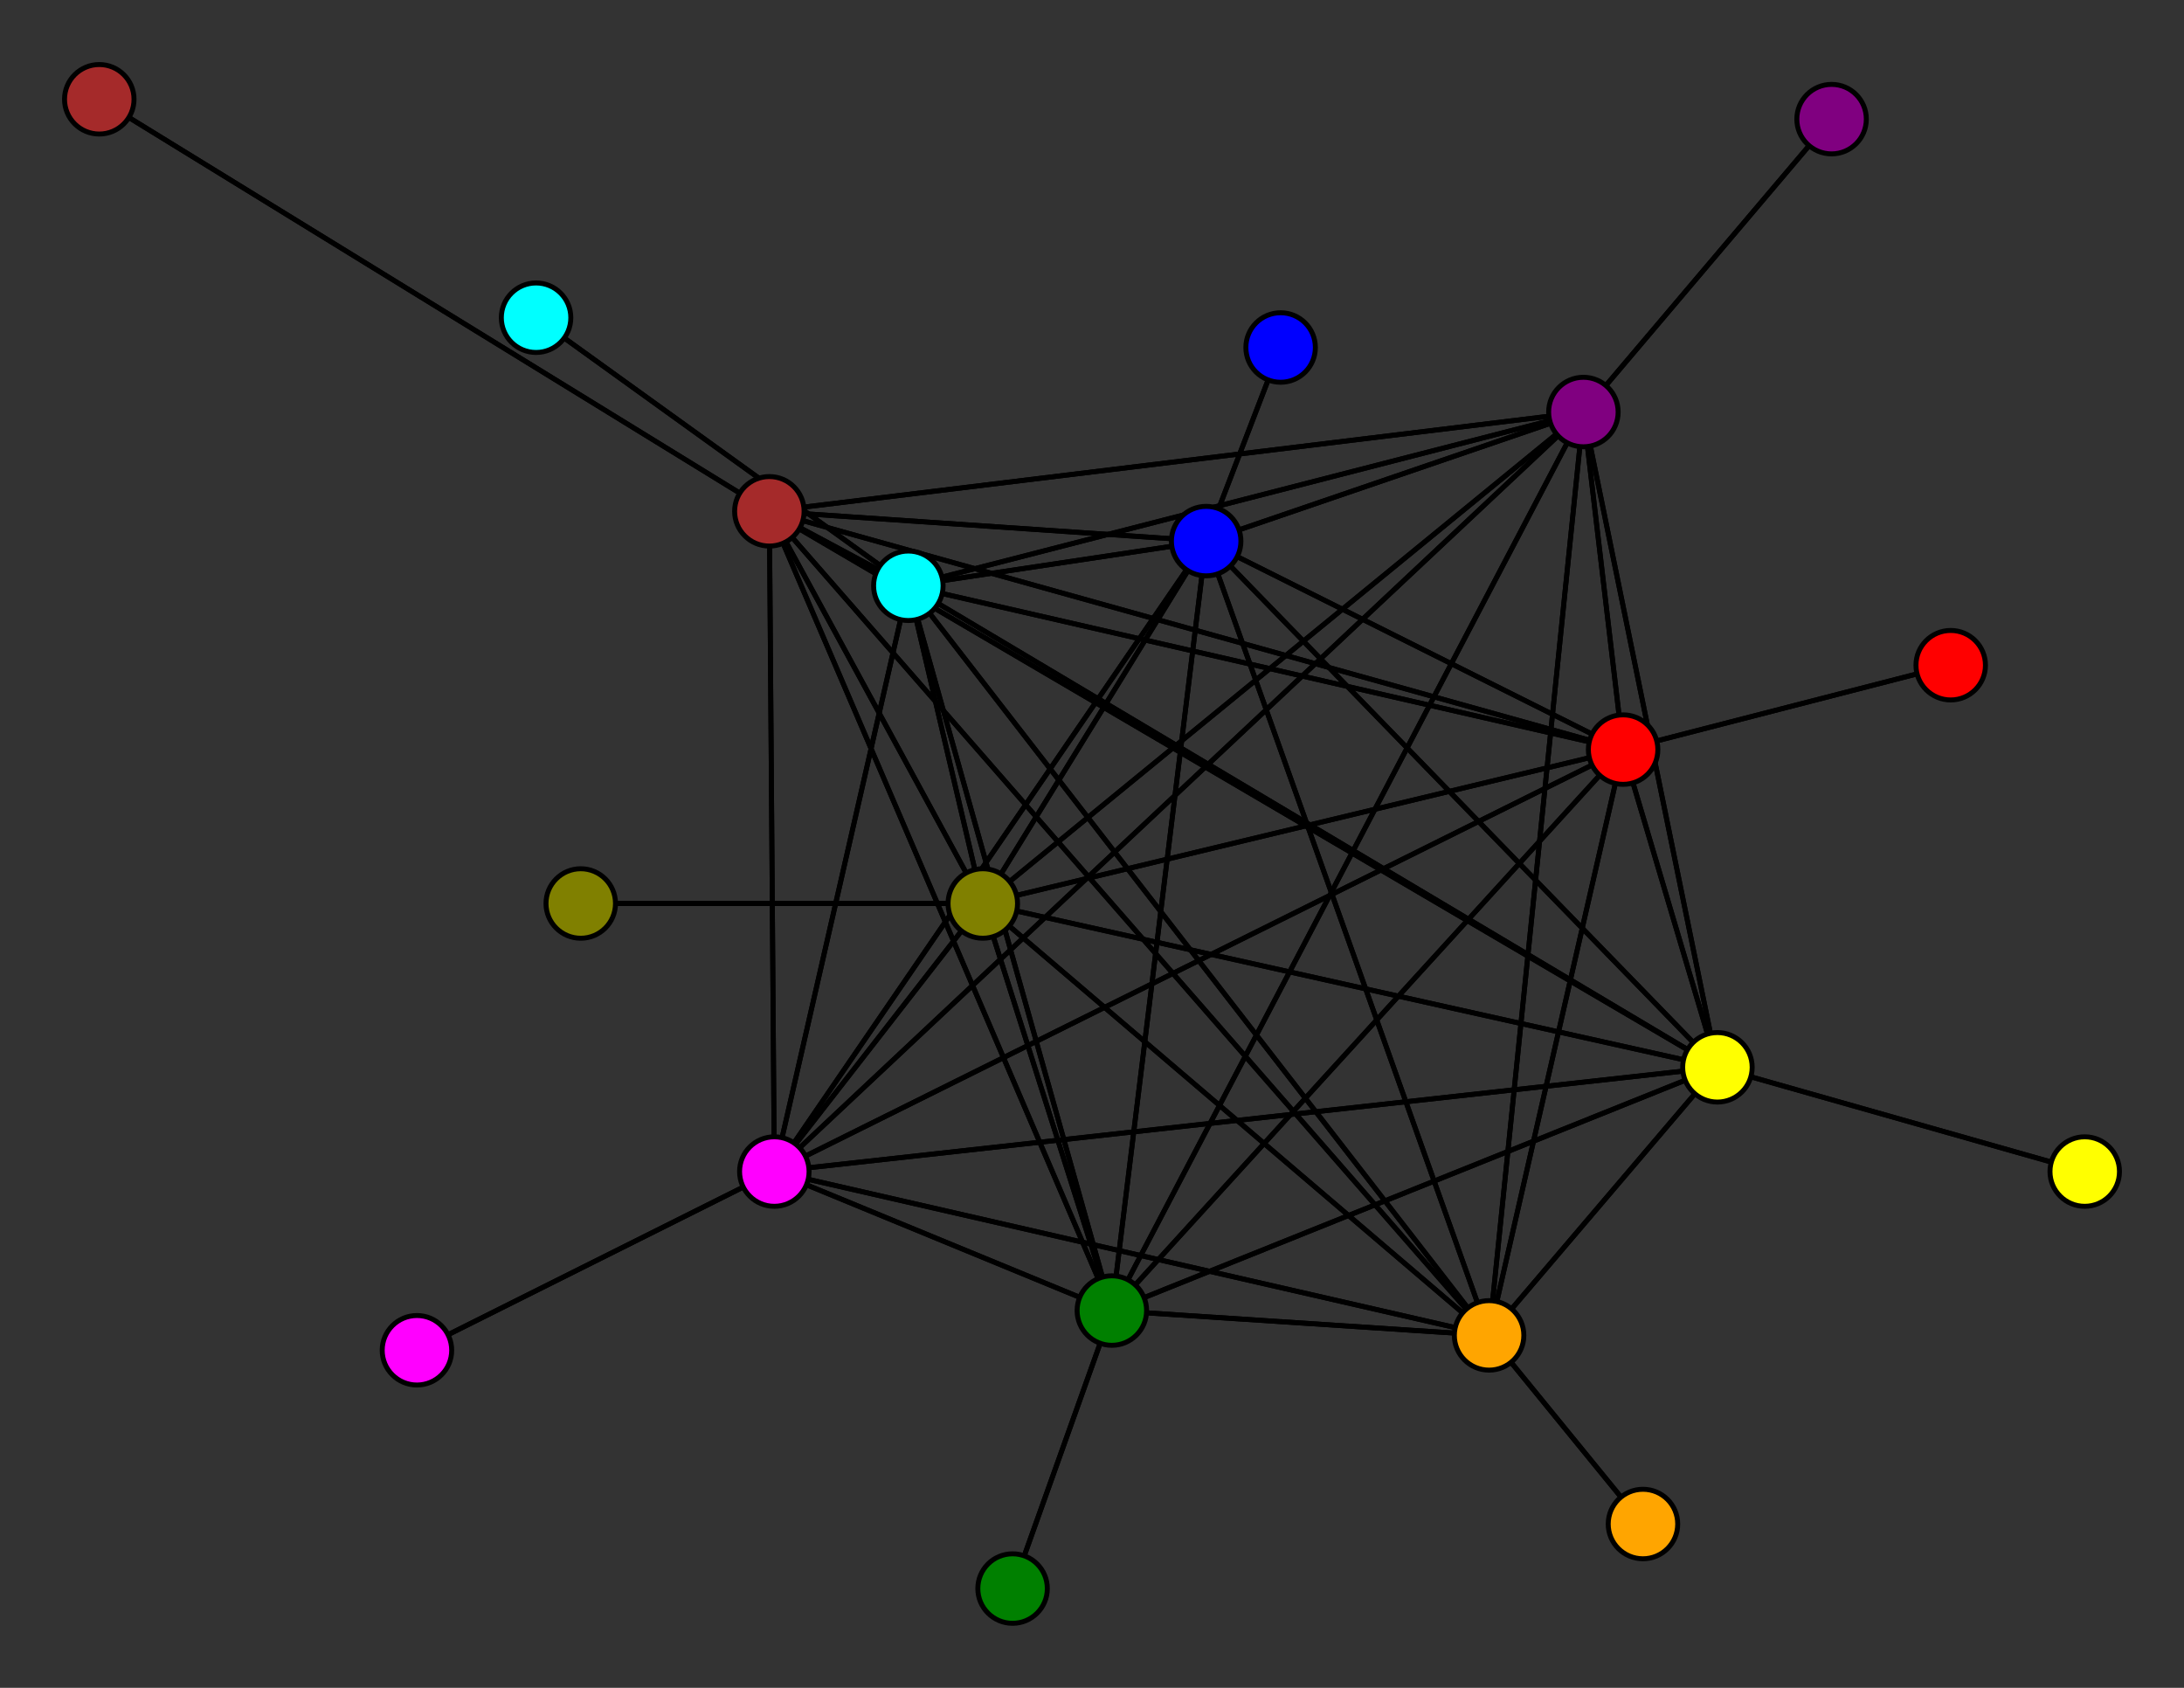 <svg width="440" height="340" xmlns="http://www.w3.org/2000/svg">
<rect width="100%" height="100%" fill="#333333" stroke="none"/>
<path stroke-width="1" stroke="black" d="M 258 70 243 109"/>
<path stroke-width="1" stroke="black" d="M 198 182 327 151"/>
<path stroke-width="1" stroke="black" d="M 198 182 243 109"/>
<path stroke-width="1" stroke="black" d="M 117 182 198 182"/>
<path stroke-width="1" stroke="black" d="M 156 236 155 103"/>
<path stroke-width="1" stroke="black" d="M 156 236 183 118"/>
<path stroke-width="1" stroke="black" d="M 156 236 198 182"/>
<path stroke-width="1" stroke="black" d="M 156 236 84 272"/>
<path stroke-width="1" stroke="black" d="M 156 236 346 215"/>
<path stroke-width="1" stroke="black" d="M 156 236 319 83"/>
<path stroke-width="1" stroke="black" d="M 156 236 300 269"/>
<path stroke-width="1" stroke="black" d="M 156 236 224 264"/>
<path stroke-width="1" stroke="black" d="M 156 236 327 151"/>
<path stroke-width="1" stroke="black" d="M 156 236 243 109"/>
<path stroke-width="1" stroke="black" d="M 84 272 156 236"/>
<path stroke-width="1" stroke="black" d="M 346 215 155 103"/>
<path stroke-width="1" stroke="black" d="M 346 215 183 118"/>
<path stroke-width="1" stroke="black" d="M 346 215 198 182"/>
<path stroke-width="1" stroke="black" d="M 346 215 156 236"/>
<path stroke-width="1" stroke="black" d="M 346 215 420 236"/>
<path stroke-width="1" stroke="black" d="M 346 215 319 83"/>
<path stroke-width="1" stroke="black" d="M 346 215 300 269"/>
<path stroke-width="1" stroke="black" d="M 346 215 224 264"/>
<path stroke-width="1" stroke="black" d="M 346 215 327 151"/>
<path stroke-width="1" stroke="black" d="M 198 182 224 264"/>
<path stroke-width="1" stroke="black" d="M 198 182 300 269"/>
<path stroke-width="1" stroke="black" d="M 198 182 319 83"/>
<path stroke-width="1" stroke="black" d="M 198 182 346 215"/>
<path stroke-width="1" stroke="black" d="M 155 103 198 182"/>
<path stroke-width="1" stroke="black" d="M 155 103 156 236"/>
<path stroke-width="1" stroke="black" d="M 155 103 346 215"/>
<path stroke-width="1" stroke="black" d="M 155 103 319 83"/>
<path stroke-width="1" stroke="black" d="M 155 103 300 269"/>
<path stroke-width="1" stroke="black" d="M 155 103 224 264"/>
<path stroke-width="1" stroke="black" d="M 155 103 327 151"/>
<path stroke-width="1" stroke="black" d="M 155 103 243 109"/>
<path stroke-width="1" stroke="black" d="M 20 20 155 103"/>
<path stroke-width="1" stroke="black" d="M 183 118 155 103"/>
<path stroke-width="1" stroke="black" d="M 183 118 108 64"/>
<path stroke-width="1" stroke="black" d="M 346 215 243 109"/>
<path stroke-width="1" stroke="black" d="M 183 118 198 182"/>
<path stroke-width="1" stroke="black" d="M 183 118 346 215"/>
<path stroke-width="1" stroke="black" d="M 183 118 319 83"/>
<path stroke-width="1" stroke="black" d="M 183 118 300 269"/>
<path stroke-width="1" stroke="black" d="M 183 118 224 264"/>
<path stroke-width="1" stroke="black" d="M 183 118 327 151"/>
<path stroke-width="1" stroke="black" d="M 183 118 243 109"/>
<path stroke-width="1" stroke="black" d="M 108 64 183 118"/>
<path stroke-width="1" stroke="black" d="M 198 182 155 103"/>
<path stroke-width="1" stroke="black" d="M 198 182 183 118"/>
<path stroke-width="1" stroke="black" d="M 198 182 117 182"/>
<path stroke-width="1" stroke="black" d="M 198 182 156 236"/>
<path stroke-width="1" stroke="black" d="M 183 118 156 236"/>
<path stroke-width="1" stroke="black" d="M 420 236 346 215"/>
<path stroke-width="1" stroke="black" d="M 319 83 155 103"/>
<path stroke-width="1" stroke="black" d="M 319 83 183 118"/>
<path stroke-width="1" stroke="black" d="M 224 264 327 151"/>
<path stroke-width="1" stroke="black" d="M 224 264 243 109"/>
<path stroke-width="1" stroke="black" d="M 204 320 224 264"/>
<path stroke-width="1" stroke="black" d="M 327 151 155 103"/>
<path stroke-width="1" stroke="black" d="M 327 151 183 118"/>
<path stroke-width="1" stroke="black" d="M 327 151 198 182"/>
<path stroke-width="1" stroke="black" d="M 327 151 156 236"/>
<path stroke-width="1" stroke="black" d="M 327 151 346 215"/>
<path stroke-width="1" stroke="black" d="M 327 151 319 83"/>
<path stroke-width="1" stroke="black" d="M 327 151 300 269"/>
<path stroke-width="1" stroke="black" d="M 327 151 224 264"/>
<path stroke-width="1" stroke="black" d="M 224 264 204 320"/>
<path stroke-width="1" stroke="black" d="M 327 151 393 134"/>
<path stroke-width="1" stroke="black" d="M 393 134 327 151"/>
<path stroke-width="1" stroke="black" d="M 243 109 155 103"/>
<path stroke-width="1" stroke="black" d="M 243 109 183 118"/>
<path stroke-width="1" stroke="black" d="M 243 109 198 182"/>
<path stroke-width="1" stroke="black" d="M 243 109 156 236"/>
<path stroke-width="1" stroke="black" d="M 243 109 346 215"/>
<path stroke-width="1" stroke="black" d="M 243 109 319 83"/>
<path stroke-width="1" stroke="black" d="M 243 109 300 269"/>
<path stroke-width="1" stroke="black" d="M 243 109 224 264"/>
<path stroke-width="1" stroke="black" d="M 243 109 327 151"/>
<path stroke-width="1" stroke="black" d="M 243 109 258 70"/>
<path stroke-width="1" stroke="black" d="M 327 151 243 109"/>
<path stroke-width="1" stroke="black" d="M 155 103 183 118"/>
<path stroke-width="1" stroke="black" d="M 224 264 300 269"/>
<path stroke-width="1" stroke="black" d="M 224 264 346 215"/>
<path stroke-width="1" stroke="black" d="M 319 83 198 182"/>
<path stroke-width="1" stroke="black" d="M 319 83 156 236"/>
<path stroke-width="1" stroke="black" d="M 319 83 346 215"/>
<path stroke-width="1" stroke="black" d="M 319 83 369 24"/>
<path stroke-width="1" stroke="black" d="M 319 83 300 269"/>
<path stroke-width="1" stroke="black" d="M 319 83 224 264"/>
<path stroke-width="1" stroke="black" d="M 319 83 327 151"/>
<path stroke-width="1" stroke="black" d="M 319 83 243 109"/>
<path stroke-width="1" stroke="black" d="M 369 24 319 83"/>
<path stroke-width="1" stroke="black" d="M 300 269 155 103"/>
<path stroke-width="1" stroke="black" d="M 300 269 183 118"/>
<path stroke-width="1" stroke="black" d="M 224 264 319 83"/>
<path stroke-width="1" stroke="black" d="M 300 269 198 182"/>
<path stroke-width="1" stroke="black" d="M 300 269 346 215"/>
<path stroke-width="1" stroke="black" d="M 300 269 319 83"/>
<path stroke-width="1" stroke="black" d="M 300 269 331 307"/>
<path stroke-width="1" stroke="black" d="M 300 269 224 264"/>
<path stroke-width="1" stroke="black" d="M 300 269 327 151"/>
<path stroke-width="1" stroke="black" d="M 300 269 243 109"/>
<path stroke-width="1" stroke="black" d="M 331 307 300 269"/>
<path stroke-width="1" stroke="black" d="M 224 264 155 103"/>
<path stroke-width="1" stroke="black" d="M 224 264 183 118"/>
<path stroke-width="1" stroke="black" d="M 224 264 198 182"/>
<path stroke-width="1" stroke="black" d="M 224 264 156 236"/>
<path stroke-width="1" stroke="black" d="M 300 269 156 236"/>
<path stroke-width="1" stroke="black" d="M 155 103 20 20"/>
<circle cx="258" cy="70" r="7.0" style="fill:blue;stroke:black;stroke-width:1.0"/>
<circle cx="243" cy="109" r="7.0" style="fill:blue;stroke:black;stroke-width:1.0"/>
<circle cx="393" cy="134" r="7.0" style="fill:red;stroke:black;stroke-width:1.0"/>
<circle cx="327" cy="151" r="7.0" style="fill:red;stroke:black;stroke-width:1.0"/>
<circle cx="204" cy="320" r="7.0" style="fill:green;stroke:black;stroke-width:1.0"/>
<circle cx="224" cy="264" r="7.0" style="fill:green;stroke:black;stroke-width:1.0"/>
<circle cx="331" cy="307" r="7.0" style="fill:orange;stroke:black;stroke-width:1.0"/>
<circle cx="300" cy="269" r="7.0" style="fill:orange;stroke:black;stroke-width:1.0"/>
<circle cx="369" cy="24" r="7.0" style="fill:purple;stroke:black;stroke-width:1.0"/>
<circle cx="319" cy="83" r="7.0" style="fill:purple;stroke:black;stroke-width:1.0"/>
<circle cx="420" cy="236" r="7.0" style="fill:yellow;stroke:black;stroke-width:1.0"/>
<circle cx="346" cy="215" r="7.0" style="fill:yellow;stroke:black;stroke-width:1.0"/>
<circle cx="84" cy="272" r="7.0" style="fill:fuchsia;stroke:black;stroke-width:1.0"/>
<circle cx="156" cy="236" r="7.0" style="fill:fuchsia;stroke:black;stroke-width:1.0"/>
<circle cx="117" cy="182" r="7.0" style="fill:olive;stroke:black;stroke-width:1.0"/>
<circle cx="198" cy="182" r="7.0" style="fill:olive;stroke:black;stroke-width:1.0"/>
<circle cx="108" cy="64" r="7.0" style="fill:aqua;stroke:black;stroke-width:1.0"/>
<circle cx="183" cy="118" r="7.0" style="fill:aqua;stroke:black;stroke-width:1.0"/>
<circle cx="20" cy="20" r="7.0" style="fill:brown;stroke:black;stroke-width:1.0"/>
<circle cx="155" cy="103" r="7.0" style="fill:brown;stroke:black;stroke-width:1.0"/>
</svg>
